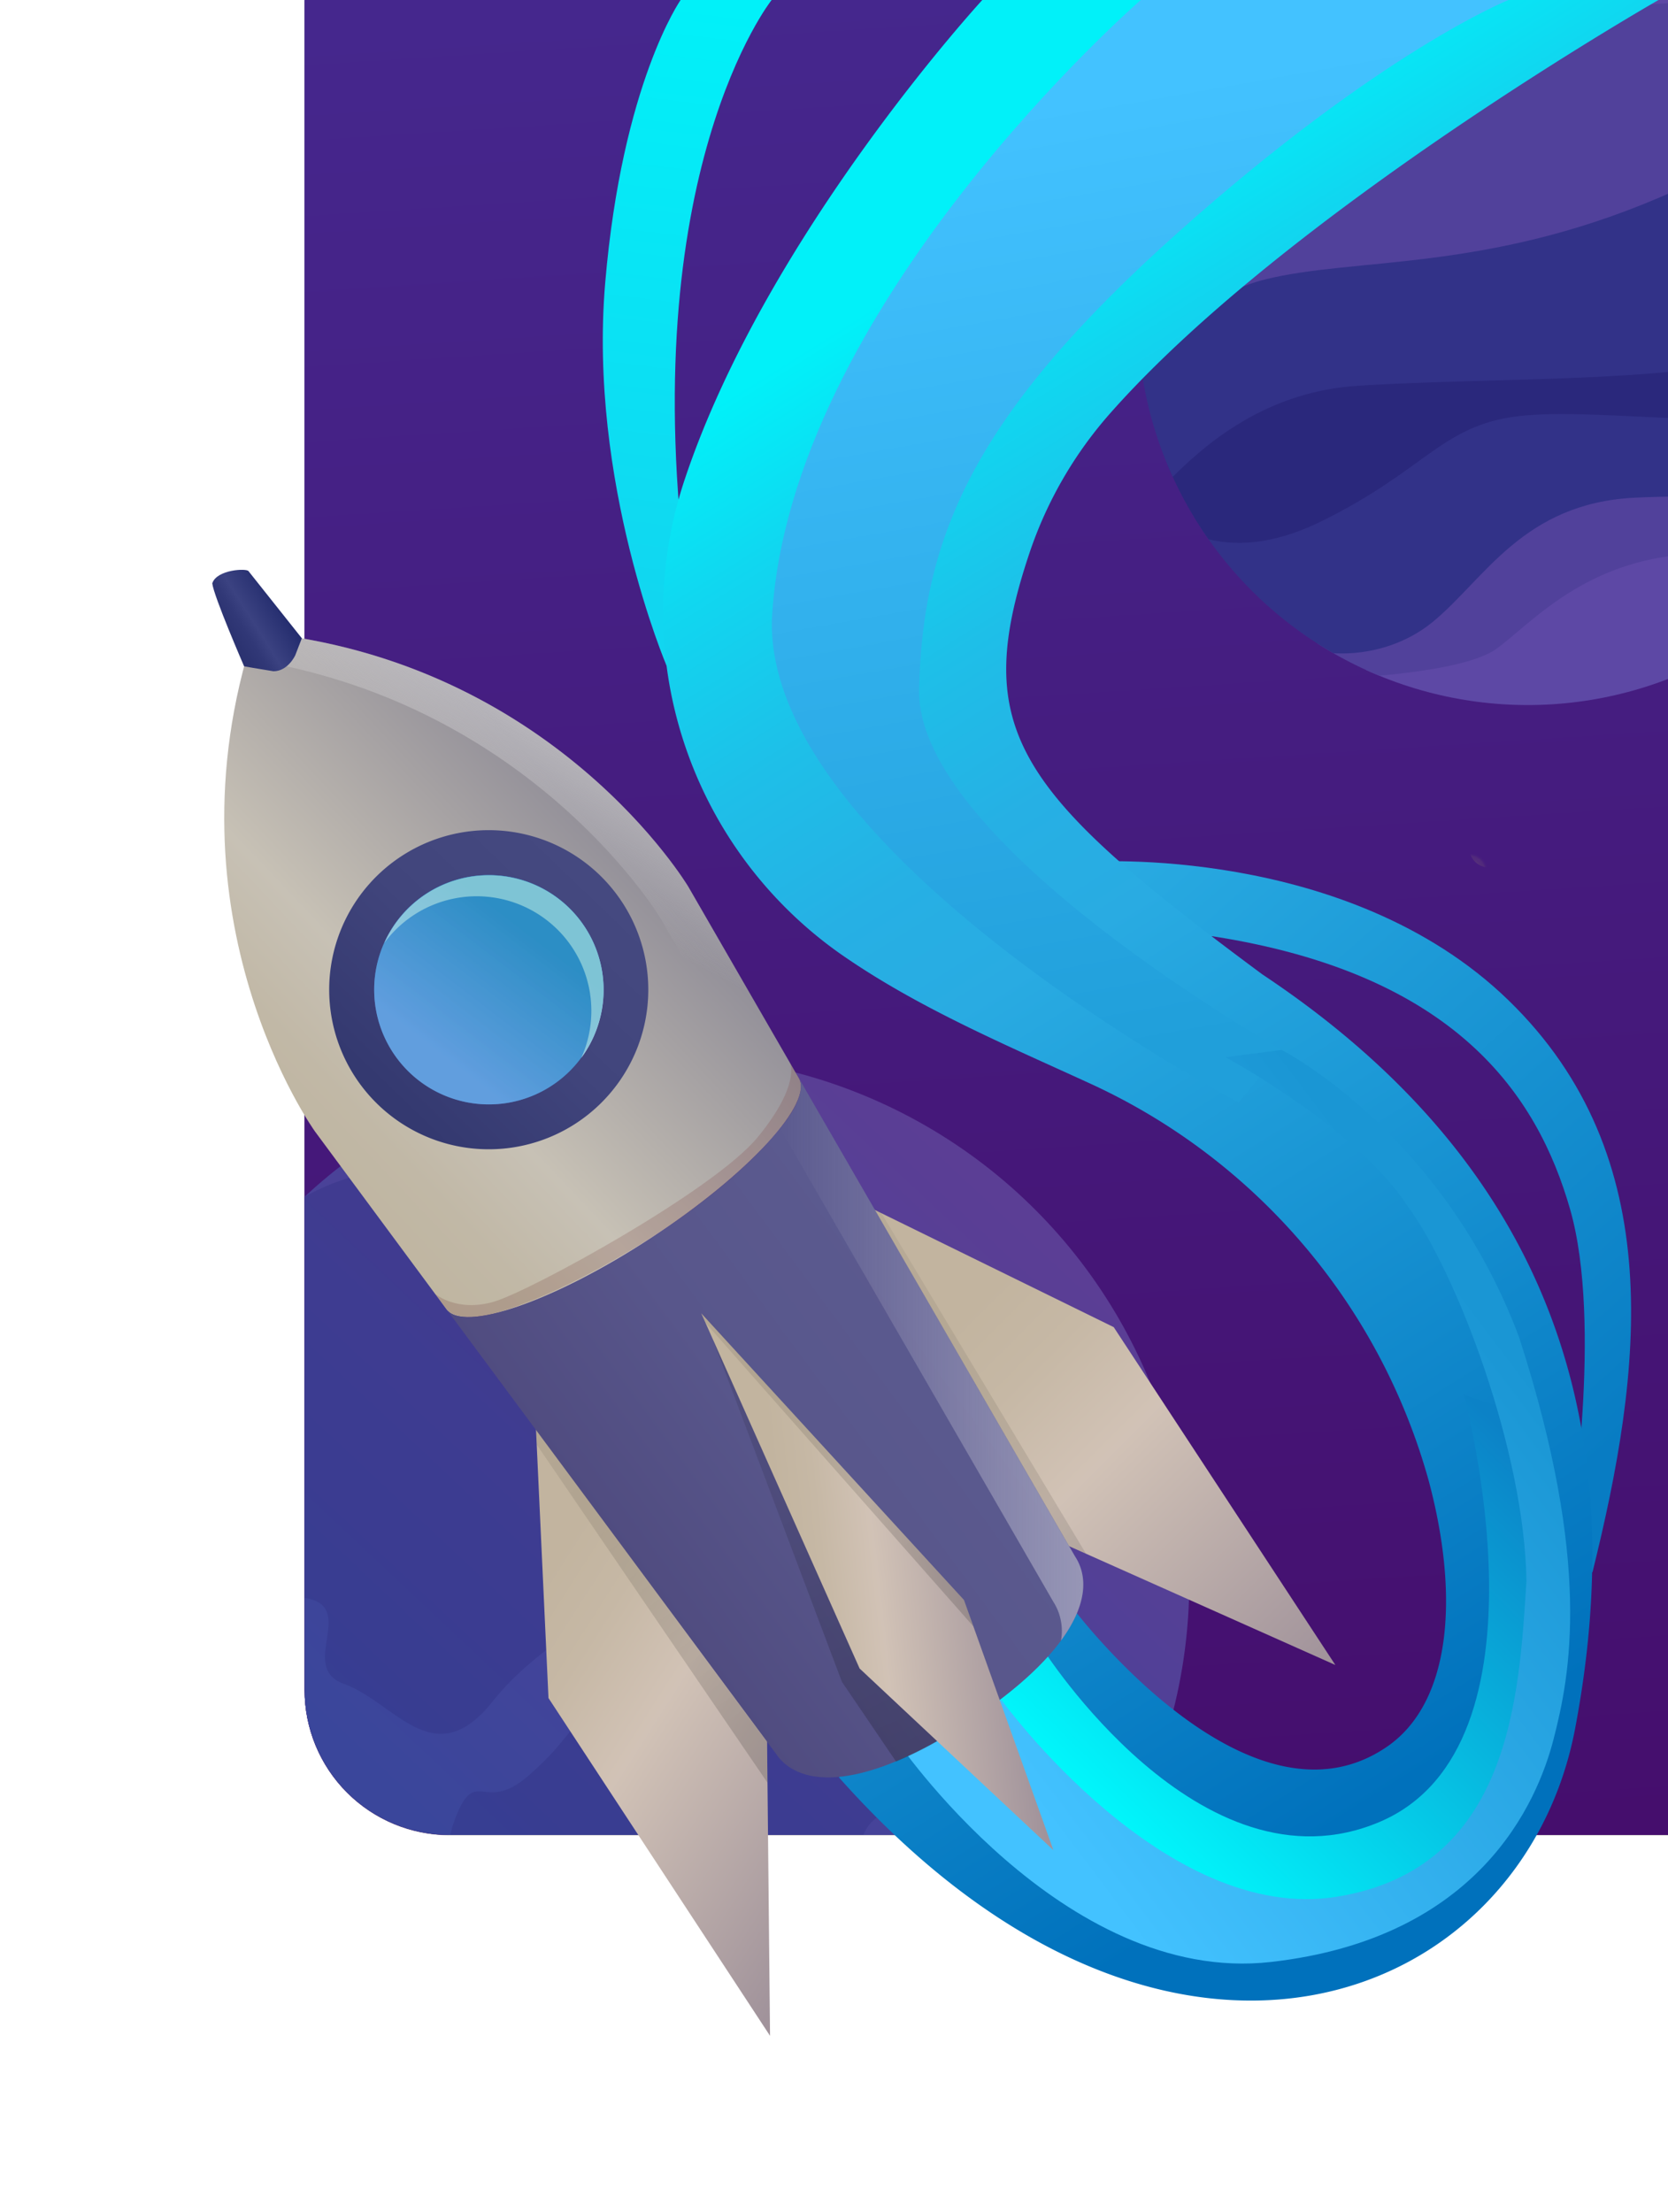 <svg xmlns="http://www.w3.org/2000/svg" xmlns:xlink="http://www.w3.org/1999/xlink" viewBox="0 0 230 305"><defs><style>.cls-1{fill:none;}.cls-2{isolation:isolate;}.cls-3{fill:#b8b3b3;}.cls-4{clip-path:url(#clip-path);}.cls-5{fill:url(#Naamloos_verloop_522);}.cls-6{opacity:0.5;}.cls-7{clip-path:url(#clip-path-2);}.cls-8{fill:#239ee2;}.cls-9{fill:#218fcc;}.cls-10{fill:#156aaf;}.cls-11{fill:#10579e;}.cls-12{opacity:0.36;}.cls-13{clip-path:url(#clip-path-3);}.cls-14{fill:#50b6e2;}.cls-15{fill:#3379a8;}.cls-16,.cls-17,.cls-18,.cls-19,.cls-20,.cls-21,.cls-22,.cls-23,.cls-24,.cls-25,.cls-26,.cls-27,.cls-28,.cls-29,.cls-30,.cls-31,.cls-32,.cls-33,.cls-34,.cls-35,.cls-36,.cls-37,.cls-38,.cls-39,.cls-40,.cls-41,.cls-42,.cls-43,.cls-44,.cls-45,.cls-46,.cls-47,.cls-48,.cls-49,.cls-50,.cls-51,.cls-52,.cls-53,.cls-54,.cls-55,.cls-56,.cls-57,.cls-58,.cls-59,.cls-60,.cls-61,.cls-62{opacity:0.35;}.cls-16{fill:url(#Naamloos_verloop_500);}.cls-17{fill:url(#Naamloos_verloop_500-2);}.cls-18{fill:url(#Naamloos_verloop_500-3);}.cls-19{fill:url(#Naamloos_verloop_500-4);}.cls-20{fill:url(#Naamloos_verloop_500-5);}.cls-21{fill:url(#Naamloos_verloop_500-6);}.cls-22{fill:url(#Naamloos_verloop_500-7);}.cls-23{fill:url(#Naamloos_verloop_500-8);}.cls-24{fill:url(#Naamloos_verloop_500-9);}.cls-25{fill:url(#Naamloos_verloop_500-10);}.cls-26{fill:url(#Naamloos_verloop_500-11);}.cls-27{fill:url(#Naamloos_verloop_500-12);}.cls-28{fill:url(#Naamloos_verloop_500-13);}.cls-29{fill:url(#Naamloos_verloop_500-14);}.cls-30{fill:url(#Naamloos_verloop_500-15);}.cls-31{fill:url(#Naamloos_verloop_500-16);}.cls-32{fill:url(#Naamloos_verloop_500-17);}.cls-33{fill:url(#Naamloos_verloop_500-18);}.cls-34{fill:url(#Naamloos_verloop_500-19);}.cls-35{fill:url(#Naamloos_verloop_500-20);}.cls-36{fill:url(#Naamloos_verloop_500-21);}.cls-37{fill:url(#Naamloos_verloop_500-22);}.cls-38{fill:url(#Naamloos_verloop_500-23);}.cls-39{fill:url(#Naamloos_verloop_500-24);}.cls-40{fill:url(#Naamloos_verloop_500-25);}.cls-41{fill:url(#Naamloos_verloop_500-26);}.cls-42{fill:url(#Naamloos_verloop_500-27);}.cls-43{fill:url(#Naamloos_verloop_500-28);}.cls-44{fill:url(#Naamloos_verloop_500-29);}.cls-45{fill:url(#Naamloos_verloop_500-30);}.cls-46{fill:url(#Naamloos_verloop_500-31);}.cls-47{fill:url(#Naamloos_verloop_500-32);}.cls-48{fill:url(#Naamloos_verloop_500-33);}.cls-49{fill:url(#Naamloos_verloop_500-34);}.cls-50{fill:url(#Naamloos_verloop_500-35);}.cls-51{fill:url(#Naamloos_verloop_500-36);}.cls-52{fill:url(#Naamloos_verloop_500-37);}.cls-53{fill:url(#Naamloos_verloop_500-38);}.cls-54{fill:url(#Naamloos_verloop_500-39);}.cls-55{fill:url(#Naamloos_verloop_500-40);}.cls-56{fill:url(#Naamloos_verloop_500-41);}.cls-57{fill:url(#Naamloos_verloop_500-42);}.cls-58{fill:url(#Naamloos_verloop_500-43);}.cls-59{fill:url(#Naamloos_verloop_500-44);}.cls-60{fill:url(#Naamloos_verloop_500-45);}.cls-61{fill:url(#Naamloos_verloop_500-46);}.cls-62{fill:url(#Naamloos_verloop_500-47);}.cls-63{fill:#5d48a5;}.cls-64{fill:#51419b;}.cls-65{fill:#323288;}.cls-66{fill:#2a287c;}.cls-67{fill:url(#Naamloos_verloop_123);}.cls-68{fill:#2e3082;}.cls-69{fill:url(#Naamloos_verloop_89);}.cls-70{fill:url(#Naamloos_verloop_73);}.cls-71{fill:url(#Naamloos_verloop_65);}.cls-72{fill:url(#Naamloos_verloop_53);}.cls-73{fill:url(#Naamloos_verloop_75);}.cls-74{fill:url(#Naamloos_verloop_54);}.cls-75{fill:url(#Naamloos_verloop_111);}.cls-76{fill:url(#Naamloos_verloop_111-2);}.cls-77{fill:url(#Naamloos_verloop_78);}.cls-78{fill:#0071bc;}.cls-79{fill:url(#Naamloos_verloop_102);}.cls-80{fill:url(#Naamloos_verloop_95);}.cls-81{fill:url(#Naamloos_verloop_98);}.cls-82{fill:url(#Naamloos_verloop_111-3);}.cls-83{fill:#d6e8f4;}.cls-84{mix-blend-mode:lighten;fill:url(#Naamloos_verloop_8);}.cls-84,.cls-85{opacity:0.4;}.cls-85{mix-blend-mode:soft-light;fill:url(#Naamloos_verloop_8-2);}.cls-86,.cls-87,.cls-90{mix-blend-mode:multiply;}.cls-86{opacity:0.18;fill:url(#Naamloos_verloop_12);}.cls-87,.cls-89{opacity:0.15;}.cls-87{fill:url(#Naamloos_verloop_16);}.cls-88{opacity:0.1;fill:url(#Naamloos_verloop_16-2);}.cls-89{fill:url(#Naamloos_verloop_16-3);}.cls-90{opacity:0.2;fill:url(#Naamloos_verloop_16-4);}.cls-91{fill:url(#Naamloos_verloop_119);}.cls-92{mix-blend-mode:overlay;opacity:0.49;fill:url(#Naamloos_verloop_6);}</style><clipPath id="clip-path"><path class="cls-1" d="M42,0H230V253H62a20,20,0,0,1-20-20Z"/></clipPath><linearGradient id="Naamloos_verloop_522" x1="145.61" y1="256.92" x2="128.85" y2="-1.81" gradientUnits="userSpaceOnUse"><stop offset="0" stop-color="#450e6d"/><stop offset="1" stop-color="#45278d"/></linearGradient><clipPath id="clip-path-2"><circle class="cls-1" cx="210.66" cy="43.4" r="53.81"/></clipPath><clipPath id="clip-path-3"><circle class="cls-1" cx="91.45" cy="218.08" r="72.54"/></clipPath><radialGradient id="Naamloos_verloop_500" cx="-1636.09" cy="1993.94" r="3.28" gradientTransform="matrix(-0.73, -0.23, 0.23, -0.73, -1595.54, 1120.06)" gradientUnits="userSpaceOnUse"><stop offset="0" stop-color="#e6e636"/><stop offset="0.07" stop-color="#e8e83c" stop-opacity="0.88"/><stop offset="0.2" stop-color="#ebeb45" stop-opacity="0.67"/><stop offset="0.33" stop-color="#eded4d" stop-opacity="0.5"/><stop offset="0.46" stop-color="#efef53" stop-opacity="0.37"/><stop offset="0.59" stop-color="#f1f157" stop-opacity="0.28"/><stop offset="0.71" stop-color="#f2f25a" stop-opacity="0.22"/><stop offset="0.82" stop-color="#f2f25b" stop-opacity="0.2"/><stop offset="0.85" stop-color="#f2f25b" stop-opacity="0.15"/><stop offset="0.9" stop-color="#f2f25b" stop-opacity="0.07"/><stop offset="0.95" stop-color="#f2f25b" stop-opacity="0.02"/><stop offset="1" stop-color="#f2f25b" stop-opacity="0"/></radialGradient><radialGradient id="Naamloos_verloop_500-2" cx="-1639.11" cy="1952.95" r="3.28" xlink:href="#Naamloos_verloop_500"/><radialGradient id="Naamloos_verloop_500-3" cx="-1666.8" cy="1983.81" r="3.28" xlink:href="#Naamloos_verloop_500"/><radialGradient id="Naamloos_verloop_500-4" cx="-1725.61" cy="2041.38" r="3.28" xlink:href="#Naamloos_verloop_500"/><radialGradient id="Naamloos_verloop_500-5" cx="-1665.06" cy="1906.12" r="3.28" xlink:href="#Naamloos_verloop_500"/><radialGradient id="Naamloos_verloop_500-6" cx="-1713.65" cy="1959.1" r="3.28" xlink:href="#Naamloos_verloop_500"/><radialGradient id="Naamloos_verloop_500-7" cx="-1813.61" cy="1866.69" r="1.84" xlink:href="#Naamloos_verloop_500"/><radialGradient id="Naamloos_verloop_500-8" cx="-1672.37" cy="1902.56" r="1.84" xlink:href="#Naamloos_verloop_500"/><radialGradient id="Naamloos_verloop_500-9" cx="-1626.94" cy="2012.32" r="3.42" xlink:href="#Naamloos_verloop_500"/><radialGradient id="Naamloos_verloop_500-10" cx="-1493.37" cy="-505.23" r="1.87" gradientTransform="matrix(0.16, 0.75, -0.75, 0.16, -47.75, 1224.42)" xlink:href="#Naamloos_verloop_500"/><radialGradient id="Naamloos_verloop_500-11" cx="-1452.79" cy="-486.7" r="1.87" gradientTransform="matrix(0.16, 0.75, -0.75, 0.16, -47.75, 1224.42)" xlink:href="#Naamloos_verloop_500"/><radialGradient id="Naamloos_verloop_500-12" cx="-1417.41" cy="-466.23" r="1.87" gradientTransform="matrix(0.16, 0.75, -0.75, 0.16, -47.75, 1224.42)" xlink:href="#Naamloos_verloop_500"/><radialGradient id="Naamloos_verloop_500-13" cx="-1432.16" cy="-471.53" r="1.87" gradientTransform="matrix(0.16, 0.75, -0.75, 0.16, -47.75, 1224.42)" xlink:href="#Naamloos_verloop_500"/><radialGradient id="Naamloos_verloop_500-14" cx="-1429.45" cy="-462.2" r="1.87" gradientTransform="matrix(0.16, 0.75, -0.75, 0.16, -47.75, 1224.42)" xlink:href="#Naamloos_verloop_500"/><radialGradient id="Naamloos_verloop_500-15" cx="-1849.2" cy="1873.43" r="3.28" xlink:href="#Naamloos_verloop_500"/><radialGradient id="Naamloos_verloop_500-16" cx="-1852.22" cy="1832.44" r="3.28" xlink:href="#Naamloos_verloop_500"/><radialGradient id="Naamloos_verloop_500-17" cx="-1879.92" cy="1863.3" r="3.28" xlink:href="#Naamloos_verloop_500"/><radialGradient id="Naamloos_verloop_500-18" cx="-1242.86" cy="-612.67" r="1.87" gradientTransform="matrix(0.16, 0.75, -0.75, 0.16, -47.75, 1224.42)" xlink:href="#Naamloos_verloop_500"/><radialGradient id="Naamloos_verloop_500-19" cx="-1498.86" cy="-503.08" r="3.42" gradientTransform="matrix(0.16, 0.75, -0.75, 0.16, -47.75, 1224.42)" xlink:href="#Naamloos_verloop_500"/><radialGradient id="Naamloos_verloop_500-20" cx="-1405.07" cy="-549.54" r="3.42" gradientTransform="matrix(0.16, 0.75, -0.75, 0.16, -47.75, 1224.42)" xlink:href="#Naamloos_verloop_500"/><radialGradient id="Naamloos_verloop_500-21" cx="2070.26" cy="707.16" r="3.28" gradientTransform="matrix(0.61, -0.47, 0.47, 0.61, -1477.28, 654.59)" xlink:href="#Naamloos_verloop_500"/><radialGradient id="Naamloos_verloop_500-22" cx="2039.55" cy="697.04" r="3.28" gradientTransform="matrix(0.61, -0.47, 0.47, 0.61, -1477.28, 654.59)" xlink:href="#Naamloos_verloop_500"/><radialGradient id="Naamloos_verloop_500-23" cx="2066.24" cy="726.87" r="1.84" gradientTransform="matrix(0.61, -0.47, 0.47, 0.61, -1477.28, 654.59)" xlink:href="#Naamloos_verloop_500"/><radialGradient id="Naamloos_verloop_500-24" cx="2079.41" cy="725.55" r="3.42" gradientTransform="matrix(0.61, -0.47, 0.47, 0.61, -1477.28, 654.59)" xlink:href="#Naamloos_verloop_500"/><radialGradient id="Naamloos_verloop_500-25" cx="-1048.04" cy="-1674.16" r="3.28" gradientTransform="matrix(-0.61, -0.47, -0.47, 0.61, -1273.07, 654.59)" xlink:href="#Naamloos_verloop_500"/><radialGradient id="Naamloos_verloop_500-26" cx="-1052.06" cy="-1654.45" r="1.84" gradientTransform="matrix(-0.61, -0.47, -0.47, 0.61, -1273.07, 654.59)" xlink:href="#Naamloos_verloop_500"/><radialGradient id="Naamloos_verloop_500-27" cx="-1038.9" cy="-1655.78" r="3.42" gradientTransform="matrix(-0.61, -0.47, -0.47, 0.61, -1273.07, 654.59)" xlink:href="#Naamloos_verloop_500"/><radialGradient id="Naamloos_verloop_500-28" cx="-2433.76" cy="567.45" r="3.28" gradientTransform="matrix(-0.64, 0.43, 0.43, 0.64, -1580.74, 829.5)" xlink:href="#Naamloos_verloop_500"/><radialGradient id="Naamloos_verloop_500-29" cx="-2424.61" cy="585.84" r="3.42" gradientTransform="matrix(-0.64, 0.43, 0.43, 0.64, -1580.74, 829.5)" xlink:href="#Naamloos_verloop_500"/><radialGradient id="Naamloos_verloop_500-30" cx="-2201.7" cy="3353.67" r="1.87" gradientTransform="matrix(-0.71, -0.29, 0.29, -0.71, -2448.19, 1864.5)" xlink:href="#Naamloos_verloop_500"/><radialGradient id="Naamloos_verloop_500-31" cx="-2207.19" cy="3355.82" r="3.42" gradientTransform="matrix(-0.71, -0.29, 0.29, -0.71, -2448.19, 1864.5)" xlink:href="#Naamloos_verloop_500"/><radialGradient id="Naamloos_verloop_500-32" cx="-1947.41" cy="-800.34" r="3.28" gradientTransform="matrix(-0.35, 0.69, -0.69, -0.35, -1025.4, 1295.85)" xlink:href="#Naamloos_verloop_500"/><radialGradient id="Naamloos_verloop_500-33" cx="-1978.13" cy="-810.46" r="3.28" gradientTransform="matrix(-0.35, 0.69, -0.69, -0.35, -1025.4, 1295.85)" xlink:href="#Naamloos_verloop_500"/><radialGradient id="Naamloos_verloop_500-34" cx="-1951.43" cy="-780.63" r="1.84" gradientTransform="matrix(-0.35, 0.69, -0.69, -0.35, -1025.4, 1295.85)" xlink:href="#Naamloos_verloop_500"/><radialGradient id="Naamloos_verloop_500-35" cx="-1938.26" cy="-781.96" r="3.42" gradientTransform="matrix(-0.35, 0.69, -0.69, -0.35, -1025.4, 1295.85)" xlink:href="#Naamloos_verloop_500"/><radialGradient id="Naamloos_verloop_500-36" cx="1085.54" cy="604.06" r="3.42" gradientTransform="matrix(0.77, -0.04, 0.04, 0.77, -663.48, -212.65)" xlink:href="#Naamloos_verloop_500"/><radialGradient id="Naamloos_verloop_500-37" cx="1938.87" cy="1255.59" r="3.28" gradientTransform="matrix(0.49, -0.59, 0.59, 0.49, -1588.71, 544.72)" xlink:href="#Naamloos_verloop_500"/><radialGradient id="Naamloos_verloop_500-38" cx="-2637.96" cy="2990.65" r="1.87" gradientTransform="matrix(-0.76, -0.14, 0.14, -0.76, -2285.37, 1930.8)" xlink:href="#Naamloos_verloop_500"/><radialGradient id="Naamloos_verloop_500-39" cx="-2727.37" cy="2863.07" r="1.87" gradientTransform="matrix(-0.76, -0.14, 0.14, -0.76, -2285.37, 1930.8)" xlink:href="#Naamloos_verloop_500"/><radialGradient id="Naamloos_verloop_500-40" cx="-2644.29" cy="2993.65" r="2.65" gradientTransform="matrix(-0.76, -0.14, 0.14, -0.76, -2285.37, 1930.8)" xlink:href="#Naamloos_verloop_500"/><radialGradient id="Naamloos_verloop_500-41" cx="-1120.75" cy="2437" r="3.28" gradientTransform="matrix(-0.59, -0.49, 0.49, -0.59, -1652.71, 1008.77)" xlink:href="#Naamloos_verloop_500"/><radialGradient id="Naamloos_verloop_500-42" cx="-2135.82" cy="-174.12" r="1.87" gradientTransform="matrix(-0.13, 0.76, -0.76, -0.13, -262, 1696.13)" xlink:href="#Naamloos_verloop_500"/><radialGradient id="Naamloos_verloop_500-43" cx="-2141.32" cy="-171.97" r="3.42" gradientTransform="matrix(-0.13, 0.76, -0.76, -0.13, -262, 1696.13)" xlink:href="#Naamloos_verloop_500"/><radialGradient id="Naamloos_verloop_500-44" cx="2068.85" cy="544.61" r="3.28" gradientTransform="matrix(0.68, -0.35, 0.35, 0.68, -1426.75, 479.62)" xlink:href="#Naamloos_verloop_500"/><radialGradient id="Naamloos_verloop_500-45" cx="-2083.54" cy="3454.33" r="1.87" gradientTransform="matrix(-0.64, -0.42, 0.42, -0.64, -2599.81, 1494.75)" xlink:href="#Naamloos_verloop_500"/><radialGradient id="Naamloos_verloop_500-46" cx="-2089.87" cy="3457.33" r="2.65" gradientTransform="matrix(-0.64, -0.42, 0.42, -0.64, -2599.81, 1494.75)" xlink:href="#Naamloos_verloop_500"/><radialGradient id="Naamloos_verloop_500-47" cx="-2661.44" cy="2933.52" r="3.42" gradientTransform="matrix(-0.76, -0.14, 0.14, -0.76, -2285.37, 1930.8)" xlink:href="#Naamloos_verloop_500"/><linearGradient id="Naamloos_verloop_123" x1="59.29" y1="252.34" x2="139.79" y2="166.59" gradientUnits="userSpaceOnUse"><stop offset="0" stop-color="#3a469b"/><stop offset="1" stop-color="#5b3e95"/></linearGradient><linearGradient id="Naamloos_verloop_89" x1="86.92" y1="82.63" x2="97.25" y2="0.5" gradientUnits="userSpaceOnUse"><stop offset="0" stop-color="#11d6f0"/><stop offset="1" stop-color="#01f1f9"/></linearGradient><linearGradient id="Naamloos_verloop_73" x1="227.61" y1="194.77" x2="157.59" y2="115.39" gradientUnits="userSpaceOnUse"><stop offset="0" stop-color="#087cc3"/><stop offset="1" stop-color="#29abe2"/></linearGradient><linearGradient id="Naamloos_verloop_65" x1="233.7" y1="220.98" x2="121.54" y2="41.52" gradientUnits="userSpaceOnUse"><stop offset="0" stop-color="#0071bc"/><stop offset="0.58" stop-color="#29abe2"/><stop offset="0.67" stop-color="#26b0e4"/><stop offset="0.78" stop-color="#1ebfe8"/><stop offset="0.9" stop-color="#10d7f0"/><stop offset="1" stop-color="#01f1f9"/></linearGradient><linearGradient id="Naamloos_verloop_53" x1="209.39" y1="199.26" x2="152.2" y2="257.76" gradientUnits="userSpaceOnUse"><stop offset="0" stop-color="#0c82c7"/><stop offset="1" stop-color="aqua"/></linearGradient><linearGradient id="Naamloos_verloop_75" x1="174.46" y1="141.88" x2="151.71" y2="13.13" gradientUnits="userSpaceOnUse"><stop offset="0" stop-color="#209fda"/><stop offset="1" stop-color="#43c2ff"/></linearGradient><linearGradient id="Naamloos_verloop_54" x1="136" y1="240.2" x2="208" y2="185.83" gradientUnits="userSpaceOnUse"><stop offset="0" stop-color="#43c2ff"/><stop offset="1" stop-color="#1a96d4"/></linearGradient><linearGradient id="Naamloos_verloop_111" x1="69.86" y1="225.47" x2="119.11" y2="256.97" gradientUnits="userSpaceOnUse"><stop offset="0" stop-color="#c2b49f"/><stop offset="0.17" stop-color="#c6b8a5"/><stop offset="0.39" stop-color="#d1c2b5"/><stop offset="0.4" stop-color="#d1c2b6"/><stop offset="1" stop-color="#a1939b"/></linearGradient><linearGradient id="Naamloos_verloop_111-2" x1="133.04" y1="181.25" x2="181.79" y2="230" xlink:href="#Naamloos_verloop_111"/><linearGradient id="Naamloos_verloop_78" x1="35.7" y1="155.33" x2="80.89" y2="112.58" gradientUnits="userSpaceOnUse"><stop offset="0" stop-color="#bfb5a0"/><stop offset="0.18" stop-color="#c1b8a6"/><stop offset="0.4" stop-color="#c7c1b5"/><stop offset="1" stop-color="#939099"/></linearGradient><linearGradient id="Naamloos_verloop_102" x1="87.61" y1="216.41" x2="130.36" y2="184.78" gradientUnits="userSpaceOnUse"><stop offset="0" stop-color="#504c80"/><stop offset="0.48" stop-color="#58568b"/><stop offset="1" stop-color="#5b5a8f"/></linearGradient><linearGradient id="Naamloos_verloop_95" x1="53.61" y1="150.85" x2="82.24" y2="120.98" gradientUnits="userSpaceOnUse"><stop offset="0" stop-color="#343970"/><stop offset="0" stop-color="#343970"/><stop offset="0.51" stop-color="#41457c"/><stop offset="1" stop-color="#454980"/></linearGradient><linearGradient id="Naamloos_verloop_98" x1="58.69" y1="147.83" x2="73.22" y2="128.89" gradientUnits="userSpaceOnUse"><stop offset="0.14" stop-color="#6091e1"/><stop offset="1" stop-color="#357dd3"/></linearGradient><linearGradient id="Naamloos_verloop_111-3" x1="108.36" y1="219.47" x2="140.11" y2="215.97" xlink:href="#Naamloos_verloop_111"/><linearGradient id="Naamloos_verloop_8" x1="72.03" y1="120.41" x2="81.41" y2="102.84" gradientUnits="userSpaceOnUse"><stop offset="0" stop-color="#f2f2f2" stop-opacity="0"/><stop offset="1" stop-color="#f2f2f2"/></linearGradient><linearGradient id="Naamloos_verloop_8-2" x1="107.56" y1="187.41" x2="149.37" y2="187.41" xlink:href="#Naamloos_verloop_8"/><linearGradient id="Naamloos_verloop_12" x1="58.28" y1="186.63" x2="103.42" y2="154.04" gradientUnits="userSpaceOnUse"><stop offset="0" stop-color="#59221d"/><stop offset="1" stop-color="#752a2d"/></linearGradient><linearGradient id="Naamloos_verloop_16" x1="102.25" y1="238.07" x2="75.5" y2="201.07" gradientUnits="userSpaceOnUse"><stop offset="0"/><stop offset="1" stop-opacity="0.5"/></linearGradient><linearGradient id="Naamloos_verloop_16-2" x1="146.44" y1="206.78" x2="120.9" y2="171.46" xlink:href="#Naamloos_verloop_16"/><linearGradient id="Naamloos_verloop_16-3" x1="127.67" y1="218.87" x2="101.43" y2="182.58" xlink:href="#Naamloos_verloop_16"/><linearGradient id="Naamloos_verloop_16-4" x1="124.89" y1="240.89" x2="108.57" y2="204.89" xlink:href="#Naamloos_verloop_16"/><linearGradient id="Naamloos_verloop_119" x1="32.01" y1="87.44" x2="39.13" y2="82.94" gradientUnits="userSpaceOnUse"><stop offset="0" stop-color="#2c3371"/><stop offset="0.21" stop-color="#313877"/><stop offset="0.4" stop-color="#3b4281"/><stop offset="1" stop-color="#20296b"/></linearGradient><linearGradient id="Naamloos_verloop_6" x1="58.69" y1="147.83" x2="73.22" y2="128.89" gradientUnits="userSpaceOnUse"><stop offset="0.14" stop-color="#61abdb"/><stop offset="1" stop-color="#239fb6"/></linearGradient></defs><g class="cls-2"><g id="monke"><path class="cls-3" d="M42,.05H230v253H62a20,20,0,0,1-20-20Z"/><g class="cls-4"><rect class="cls-5" x="42" y="-11.66" width="189.7" height="266.61"/><g class="cls-6"><g class="cls-7"><path class="cls-8" d="M188.16,92.59s18.67,7.94,24.7,8,24.8-8,24.8-8l14.75-10.06,3.44-9.48-26.42,1.34L199.07,83Z"/><path class="cls-9" d="M186.05,93.45s15.71-.67,20.3-4,11.59-11.59,25.18-12.93,26.14-1.24,26.14-1.24l1.54-8-49.32,1.34-16.47,13.6-11.77,6.51v2.77Z"/><path class="cls-10" d="M164.13,73.5s5.23,8.27,10.34,13,15.95,5.11,23.1-.76S210,69.38,225.41,68.62,261,70,261,70l6.89-21.91-2.17-7.27-40.7,10.89-41.39,7Z"/><path class="cls-11" d="M159.72,70.47s7.37,8.81,22.41,1.44,16.74-13.7,28.43-14.65,31.32,2.58,38-1.54S267,41.07,267,41.07l-3.35-7.75L192.28,47.58,173.8,51.8l-12.16,9.48Z"/><path class="cls-10" d="M151.28,51.68s4,16.87,5.57,18.21,10.53-15.38,30.26-16.69,48.45-.16,60.32-5.52,22.4-14.36,22.4-14.36L259.88,10l-8-3.63L207,20.49,166.81,32.17Z"/><path class="cls-9" d="M149.41,19s-8.27,29.3-4.24,33.52,16.85-10.92,29.3-14,30.25-1,54.38-11.3S256.24,6.7,256.24,6.7L244.94-5.56l-53.43,6.7Z"/><path class="cls-8" d="M145.17,14.17s5.55,13.4,30.25,6.12S196.68,2.87,222,1,257.2-1,257.2-1s-9.58-26.24-35.82-24.32S148.8-17.24,145.17,14.17Z"/></g></g><g class="cls-12"><g class="cls-13"><circle class="cls-14" cx="91.45" cy="218.08" r="72.54"/><path class="cls-15" d="M29.58,258.14s-4.1-37,9-37.9,1.68,9.34,8.81,11.91,12.43,12.6,20.53,2.45,16.42-9.2,14.35-22.88-2.58-18.41-13.19-24.56-4.16-28.57-18.33-25.43A30.36,30.36,0,0,0,31,175.63s-12.87,14.9-17.82,9.26-3.73-11-13.62-11.51-5.27.54-14,3S-23.16,184-23.16,184L-4.8,230.62Z"/><path class="cls-15" d="M118.4,185.47c-3.42-.65-9.73-4.1-11.6-1.24a73.45,73.45,0,0,0-4.14,6.34c-2.83,4.79-3.11,4.76-6.14,5.94s-7.26,3.26-5.16,6.29,5.69,2.36,5.46,7.34,2.1,5.9-.52,9.16-7.5,2.19-5.16,5.53,3.18,6,7.69,5.78,9.74-3.59,9.74-3.59,0-.91,1.45-5.69,6-6.36,7.79-6.83,4.14,1,6.18-2.3.77-3.27,2.3-8.61,4.62-1.77,3.53-7S123.27,186.38,118.4,185.47Z"/><path class="cls-15" d="M68.21,274.09c3.8,3.58,9,13.07,13.65,11s2.93-.9,10.39-4.66,7.79-3.49,12.6-2.52,11.81,1.78,11.62-3.75-5.28-7.62-1-13.72,2.14-9.16,8.1-11.16,11.26,3.32,11-2.81.86-10.15-5-13.54-15.23-3.37-15.23-3.37-.73,1.16-6.45,6-12.71,3.2-15.39,2.32-4.39-4.69-9.68-2.11-3.63,3.5-9.89,9-7.29-1.52-10.18,6S62.8,269,68.21,274.09Z"/></g></g><rect class="cls-5" x="42" y="-11.66" width="189.7" height="266.61"/><circle class="cls-16" cx="58.7" cy="28.77" r="2.73"/><circle class="cls-17" cx="51.6" cy="59.54" r="2.73"/><circle class="cls-18" cx="78.94" cy="43.18" r="2.73"/><circle class="cls-19" cx="135.2" cy="14.31" r="2.73"/><circle class="cls-20" cx="59.99" cy="99.81" r="2.73"/><circle class="cls-21" cx="107.71" cy="71.97" r="2.73"/><circle class="cls-22" cx="160.06" cy="162.55" r="1.54"/><circle class="cls-23" cx="64.56" cy="104.1" r="1.54"/><circle class="cls-24" cx="56.17" cy="13.19" r="2.86"/><circle class="cls-25" cx="86.48" cy="20.59" r="1.56"/><circle class="cls-26" cx="79.23" cy="54.09" r="1.56"/><circle class="cls-27" cx="69.67" cy="84" r="1.56"/><circle class="cls-28" cx="71.23" cy="72.06" r="1.56"/><circle class="cls-29" cx="64.67" cy="75.63" r="1.56"/><circle class="cls-30" cx="187.7" cy="165.68" r="2.73"/><circle class="cls-31" cx="180.6" cy="196.45" r="2.73"/><circle class="cls-32" cx="207.94" cy="180.1" r="2.73"/><circle class="cls-33" cx="208.23" cy="191" r="1.56"/><circle class="cls-34" cx="83.96" cy="16.83" r="2.86"/><circle class="cls-35" cx="134.22" cy="79.61" r="2.86"/><circle class="cls-36" cx="111.79" cy="106.39" r="2.73"/><circle class="cls-37" cx="88.39" cy="114.75" r="2.73"/><circle class="cls-38" cx="118.63" cy="120.24" r="1.54"/><circle class="cls-39" cx="126.01" cy="113.22" r="2.86"/><circle class="cls-40" cx="152.43" cy="134.04" r="2.73"/><circle class="cls-41" cx="145.59" cy="147.89" r="1.54"/><circle class="cls-42" cx="138.21" cy="140.87" r="2.86"/><circle class="cls-43" cx="213.06" cy="144.61" r="2.73"/><circle class="cls-44" cx="215.14" cy="160.25" r="2.86"/><circle class="cls-45" cx="102.61" cy="133.86" r="1.56"/><circle class="cls-46" cx="107.13" cy="133.93" r="2.86"/><circle class="cls-47" cx="199.07" cy="238.68" r="2.73"/><circle class="cls-48" cx="216.67" cy="221.14" r="2.73"/><circle class="cls-49" cx="186.97" cy="229.08" r="1.54"/><circle class="cls-50" cx="183.29" cy="238.57" r="2.86"/><circle class="cls-51" cx="191.53" cy="211.79" r="2.86"/><circle class="cls-52" cx="108.37" cy="24.99" r="2.73"/><circle class="cls-53" cx="126.27" cy="40.71" r="1.56"/><circle class="cls-54" cx="175.97" cy="149.61" r="1.56"/><circle class="cls-55" cx="131.47" cy="39.32" r="2.21"/><circle class="cls-56" cx="205.32" cy="116.88" r="2.73"/><circle class="cls-57" cx="157.9" cy="104.09" r="1.56"/><circle class="cls-58" cx="157" cy="99.65" r="2.86"/><circle class="cls-59" cx="176.45" cy="116.52" r="2.73"/><circle class="cls-60" cx="186.99" cy="137.88" r="1.56"/><circle class="cls-61" cx="192.32" cy="138.57" r="2.21"/><circle class="cls-62" cx="136" cy="87.14" r="2.86"/><g class="cls-7"><path class="cls-63" d="M188.16,92.59s18.67,7.94,24.7,8,24.8-8,24.8-8l14.75-10.06,3.44-9.48-26.42,1.34L199.07,83Z"/><path class="cls-64" d="M186.05,93.45s15.71-.67,20.3-4,11.59-11.59,25.18-12.93,26.14-1.24,26.14-1.24l1.54-8-49.32,1.34-16.47,13.6-11.77,6.51v2.77Z"/><path class="cls-65" d="M164.13,73.5s5.23,8.27,10.34,13,15.95,5.11,23.1-.76S210,69.38,225.41,68.62,261,70,261,70l6.89-21.91-2.17-7.27-40.7,10.89-41.39,7Z"/><path class="cls-66" d="M159.72,70.47s7.37,8.81,22.41,1.44,16.74-13.7,28.43-14.65,31.32,2.58,38-1.54S267,41.07,267,41.07l-3.35-7.75L192.28,47.58,173.8,51.8l-12.16,9.48Z"/><path class="cls-65" d="M151.28,51.68s4,16.87,5.57,18.21,10.53-15.38,30.26-16.69,48.45-.16,60.32-5.52,22.4-14.36,22.4-14.36L259.88,10l-8-3.63L207,20.49,166.81,32.17Z"/><path class="cls-64" d="M149.41,19s-8.27,29.3-4.24,33.52,16.85-10.92,29.3-14,30.25-1,54.38-11.3S256.24,6.7,256.24,6.7L244.94-5.56l-53.43,6.7Z"/><path class="cls-63" d="M145.17,14.17s5.55,13.4,30.25,6.12S196.68,2.87,222,1,257.2-1,257.2-1s-9.58-26.24-35.82-24.32S148.8-17.24,145.17,14.17Z"/></g><circle class="cls-67" cx="91.45" cy="218.08" r="72.54"/><g class="cls-12"><g class="cls-13"><path class="cls-68" d="M29.58,258.14s-4.1-37,9-37.9,1.68,9.34,8.81,11.91,12.43,12.6,20.53,2.45,16.42-9.2,14.35-22.88-2.58-18.41-13.19-24.56-4.16-28.57-18.33-25.43A30.36,30.36,0,0,0,31,175.63s-12.87,14.9-17.82,9.26-3.73-11-13.62-11.51-5.27.54-14,3S-23.16,184-23.16,184L-4.8,230.62Z"/><path class="cls-68" d="M118.4,185.47c-3.42-.65-9.73-4.1-11.6-1.24a73.45,73.45,0,0,0-4.14,6.34c-2.83,4.79-3.11,4.76-6.14,5.94s-7.26,3.26-5.16,6.29,5.69,2.36,5.46,7.34,2.1,5.9-.52,9.16-7.5,2.19-5.16,5.53,3.18,6,7.69,5.78,9.74-3.59,9.74-3.59,0-.91,1.45-5.69,6-6.36,7.79-6.83,4.14,1,6.18-2.3.77-3.27,2.3-8.61,4.62-1.77,3.53-7S123.27,186.38,118.4,185.47Z"/><path class="cls-68" d="M68.21,274.09c3.8,3.58,9,13.07,13.65,11s2.93-.9,10.39-4.66,7.79-3.49,12.6-2.52,11.81,1.78,11.62-3.75-5.28-7.62-1-13.72,2.14-9.16,8.1-11.16,11.26,3.32,11-2.81.86-10.15-5-13.54-15.23-3.37-15.23-3.37-.73,1.16-6.45,6-12.71,3.2-15.39,2.32-4.39-4.69-9.68-2.11-3.63,3.5-9.89,9-7.29-1.52-10.18,6S62.8,269,68.21,274.09Z"/></g></g></g><path class="cls-69" d="M91.93,91.83S81.11,66.51,83.45,39,93.85,0,93.85,0H106.4S87.29,24,94.79,80.76C96.66,87,91.93,91.83,91.93,91.83Z"/><path class="cls-70" d="M216.51,210.76s4.53-28.17,0-44-15.78-32.46-49.35-37.68C148.48,131.76,150,118.83,150,118.83s35.75-2.52,58,19.08,18.44,51.2,11.59,78.85C212.73,218.76,216.51,210.76,216.51,210.76Z"/><path class="cls-71" d="M147.73,221.45S171.8,253.75,191,241c9.11-6,10.3-20.8,6-36.86a85.34,85.34,0,0,0-47-54.89c-11.26-5.17-23.67-10.39-34.31-17.87A57.64,57.64,0,0,1,94.45,66c11.29-33.73,41-66,41-66l93.24,0s-50.94,29.09-75.57,56.94A56,56,0,0,0,142,76.11c-8.27,24.58-1.89,33.06,32.06,58.23,42.38,28.17,50.38,65.8,43.13,104S161,296,115.69,245.07C121.73,228.26,147.73,221.45,147.73,221.45Z"/><path class="cls-72" d="M143.73,227.26s21.75,34.44,46.5,23.94,11.62-58.87,11.62-58.87L210.1,195s9,41.81-5.44,57.38S177.48,269.39,160,262.64s-31.35-26-31.35-26S129.1,226.2,143.73,227.26Z"/><path class="cls-73" d="M176.73,144.76s-50.5-28.5-50-49.75,7.75-38,35.75-63S208,0,208,0h-50.7s-48.69,42.25-50.87,85.5c-.72,32.25,64.37,66.5,64.37,66.5Z"/><path class="cls-74" d="M138.09,234.38s22.4,31,46.27,27.13S209.48,234,210.48,218c-.25-17.9-9.63-42.65-16.5-51.88-7-10.65-25-20.36-25-20.36l7.75-1s22.2,11.36,32.75,39.65c10.11,31.31,7,46.6,4.75,55.35s-10.25,27.5-39,30.75-51.75-30.75-51.75-30.75l14.61-5.38"/><polygon class="cls-75" points="73.86 196.02 75.63 234.12 106.18 280.69 105.75 238 73.86 196.02"/><polygon class="cls-76" points="119.34 166.19 153.57 182.98 184.13 229.56 145.13 212.16 119.34 166.19"/><path class="cls-77" d="M35.06,87.14C76.31,91,94.92,122.27,94.92,122.27l15.18,26.3h0c2.23,3.39-6.84,13.28-20.26,22.08s-26.1,13.19-28.33,9.79h0L43.43,156S22.19,126.54,35.06,87.14Z"/><polygon class="cls-78" points="110.1 148.58 110.11 148.58 110.1 148.57 110.1 148.58"/><path class="cls-79" d="M89.84,170.66c13.41-8.8,22.48-18.68,20.27-22.08l38.12,66c3.34,5.09-.39,13.45-14.61,22.78s-23.36,9.42-26.7,4.33L61.55,180.49C63.87,183.8,76.48,179.42,89.84,170.66Z"/><polygon class="cls-78" points="110.1 148.58 110.11 148.58 110.1 148.57 110.1 148.58"/><path class="cls-80" d="M49,148.53a22,22,0,1,0,6.33-30.47A22,22,0,0,0,49,148.53Z"/><path class="cls-81" d="M54.19,145.13a15.81,15.81,0,1,0,4.55-21.89A15.8,15.8,0,0,0,54.19,145.13Z"/><polygon class="cls-82" points="96.7 181.07 96.7 181.07 96.7 181.07 96.7 181.08 132.92 220.6 145.25 255.09 145.25 255.09 118.53 230.04 96.7 181.08 96.7 181.07"/><path class="cls-83" d="M78.94,130.69A15.82,15.82,0,0,0,53,130a15.81,15.81,0,1,1,27.15,15.86A15.8,15.8,0,0,0,78.94,130.69Z"/><path class="cls-84" d="M106.86,154h0L91.11,126.67S73.29,96.77,33.94,90.85c.34-1.23.71-2.46,1.12-3.71C76.31,91,94.92,122.27,94.92,122.27l15.18,26.3h0c1,1.49-.22,4.23-3,7.58A2.74,2.74,0,0,0,106.86,154Z"/><polygon class="cls-78" points="105.82 152.56 105.82 152.57 105.82 152.56 105.82 152.56"/><path class="cls-85" d="M145.24,220.84l-37.68-65.26c2.45-3.08,3.46-5.59,2.55-7l38.12,66c1.93,2.94,1.5,6.95-1.93,11.62A7.49,7.49,0,0,0,145.24,220.84Z"/><path class="cls-86" d="M60,178.4s3,2.57,8.11,1.07,30.41-15.4,36.37-22.68,4.46-10.24,4.46-10.24l1.18,2s1.62,2.07-2.55,7c-4.69,5.89-12.14,11.39-16.29,14.13s-14,8.75-22.66,11.29c-5.8,1.66-7.06-.51-7.06-.51Z"/><polygon class="cls-87" points="73.92 197.18 74.01 199.18 105.83 245.79 105.77 240.18 73.92 197.18"/><polygon class="cls-88" points="120.64 166.83 147.39 213.17 149.75 214.22 121.54 167.27 120.64 166.83"/><polygon class="cls-89" points="96.7 181.07 132.92 220.6 134.22 224.24 97.28 182.38 96.7 181.07"/><path class="cls-90" d="M129.24,240.08l-10.71-10L98.2,184.44l17.89,47.44,7.47,11A52,52,0,0,0,129.24,240.08Z"/><path class="cls-91" d="M33.66,91.87s2.08.37,4.05.68c2,0,3-2.2,3-2.2L41.62,88l-7.35-9.25c-.24-.42-4.39-.24-5,1.68C29.46,82.19,33.66,91.87,33.66,91.87Z"/><path class="cls-92" d="M54.19,145.13a15.81,15.81,0,1,0,4.55-21.89A15.8,15.8,0,0,0,54.19,145.13Z"/></g></g></svg>